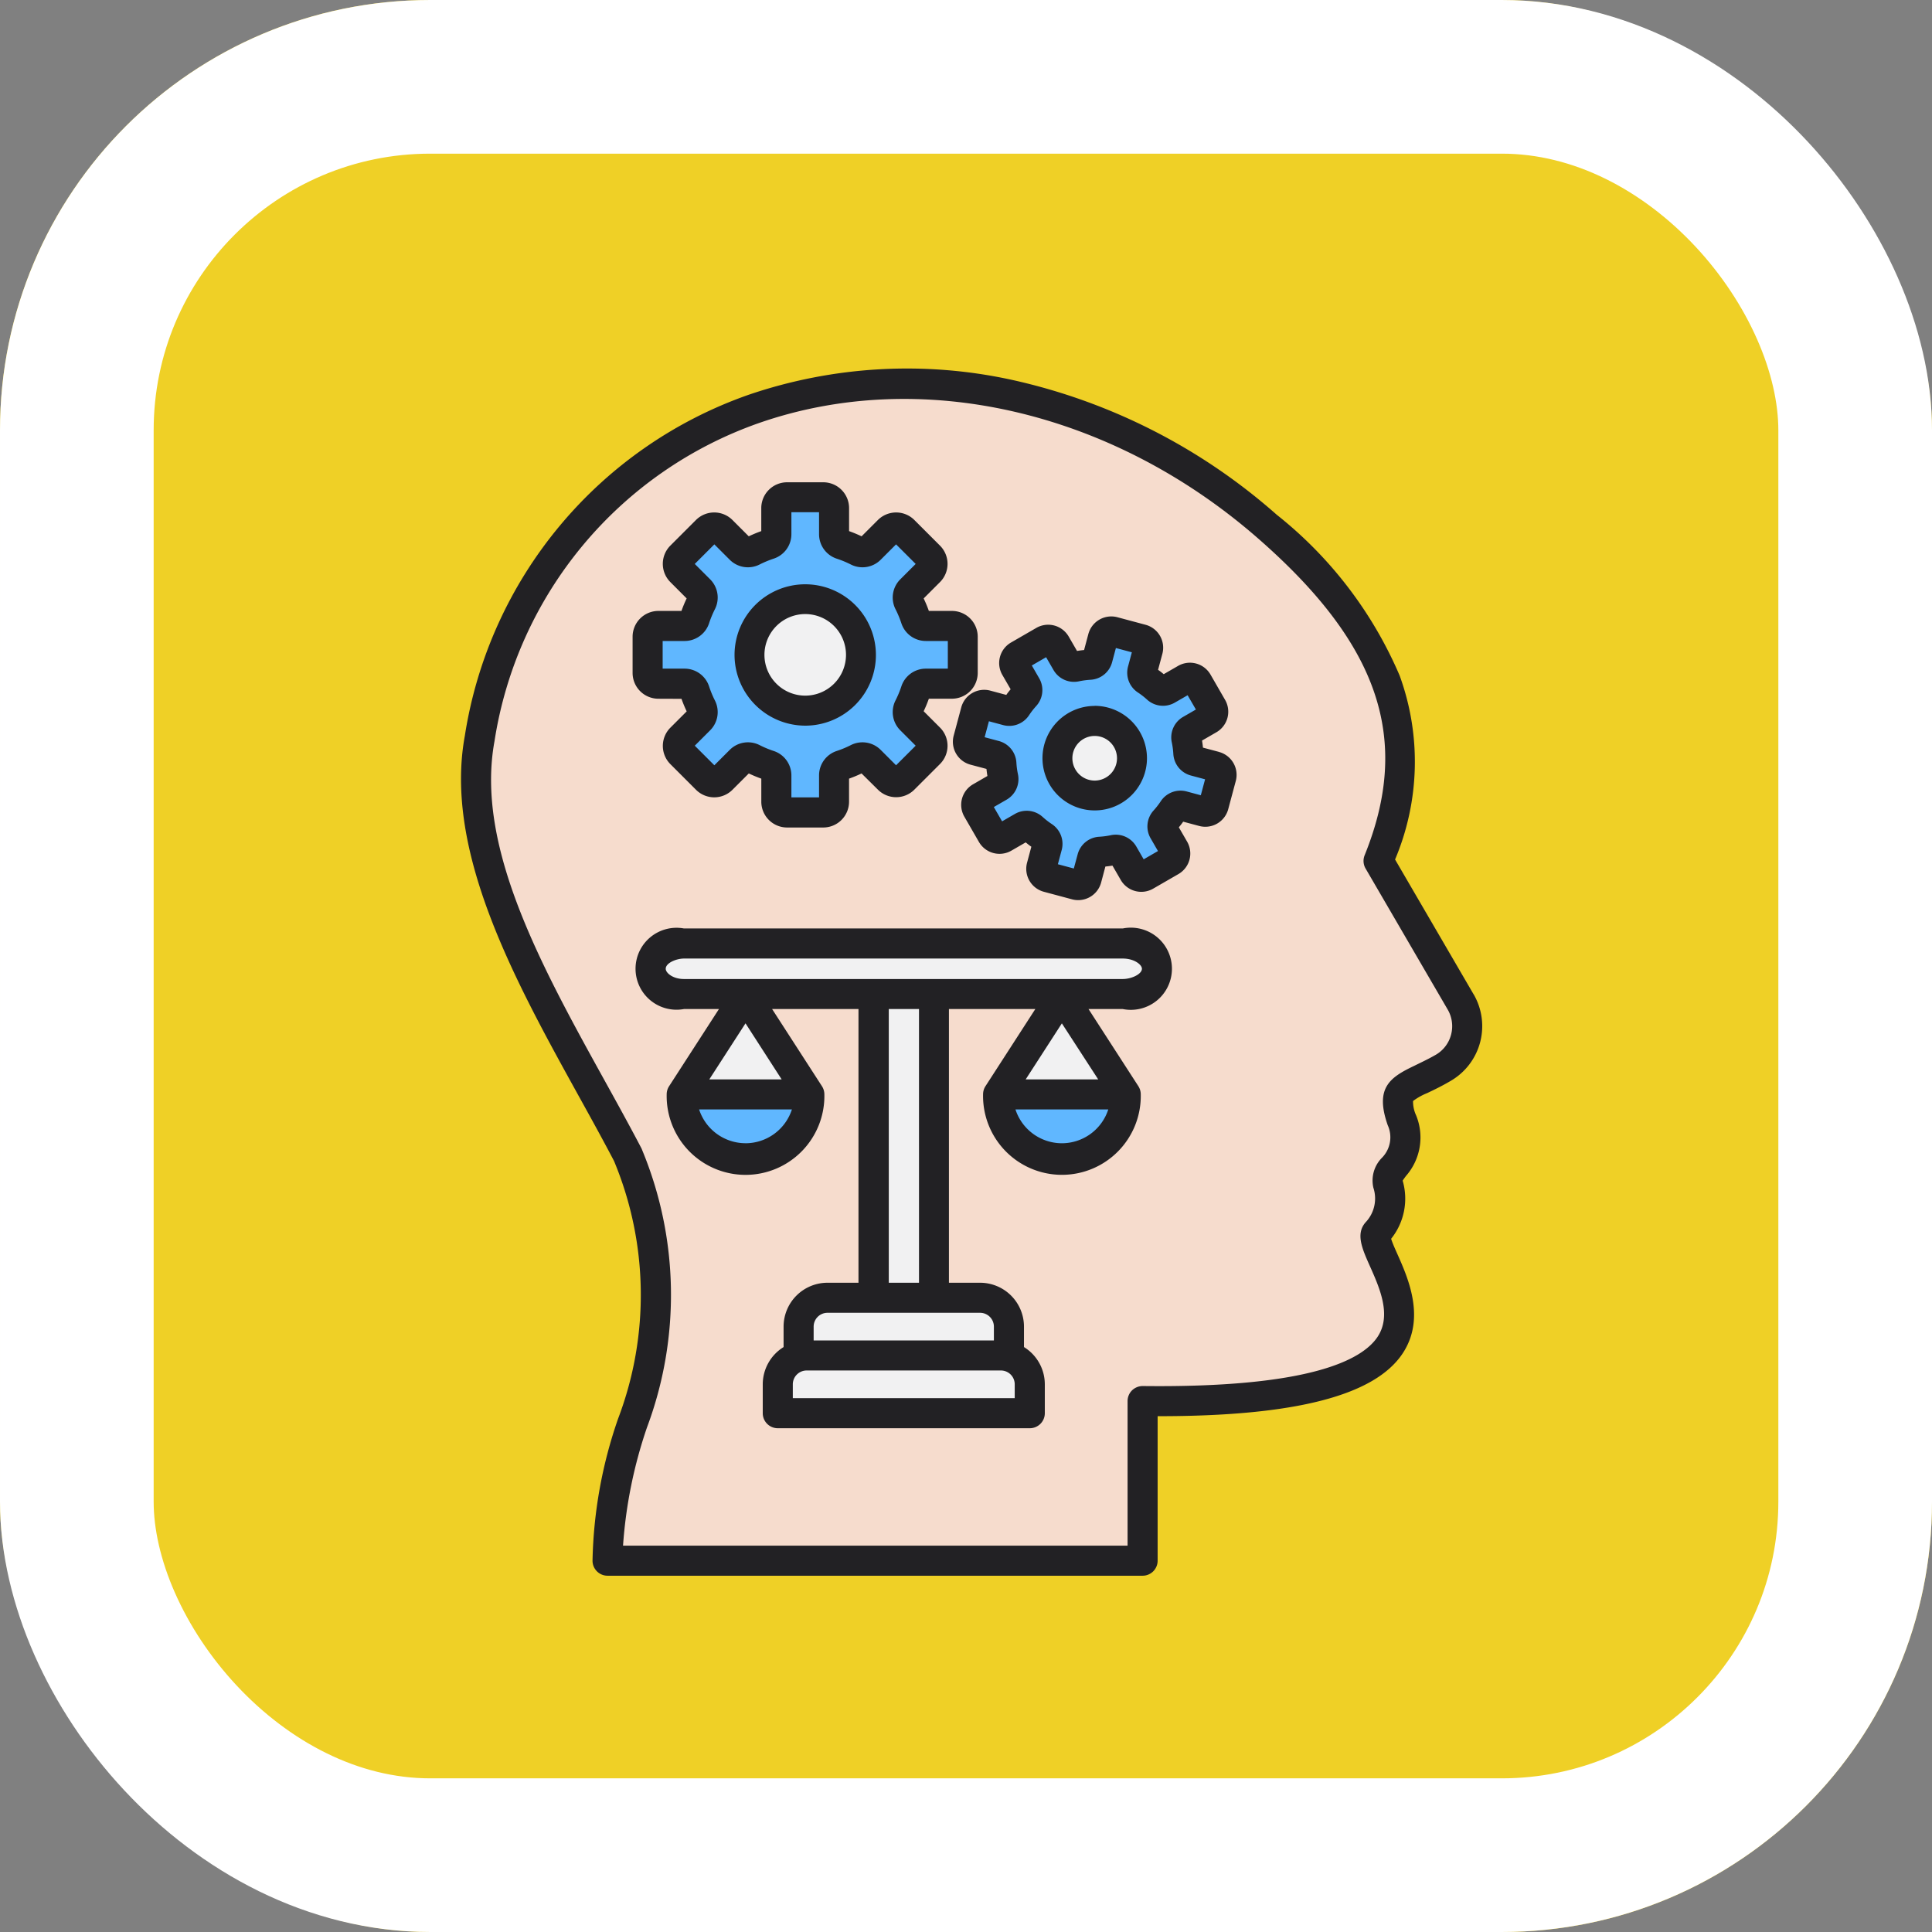 <svg xmlns="http://www.w3.org/2000/svg" width="62.865" height="62.865" viewBox="0 0 62.865 62.865">
  <rect x="0" y="0" width="62.865" height="62.865" fill="#808080" stroke="none"/>
  <g id="Group_1111421" data-name="Group 1111421" transform="translate(-276.15 -2830)">
    <g id="Group_1099341" data-name="Group 1099341" transform="translate(276.15 2830)">
      <g id="Rectangle_402588" data-name="Rectangle 402588" transform="translate(0 0)" fill="#efd026" stroke="#fff" stroke-width="5">
        <rect width="62.865" height="62.865" rx="14" stroke="none"/>
        <rect x="2.5" y="2.5" width="57.865" height="57.865" rx="11.5" fill="none"/>
      </g>
    </g>
    <g id="Group_1111420" data-name="Group 1111420" transform="translate(233.184 2821.567)">
      <path id="Path_900196" data-name="Path 900196" d="M66.035,39.908a13.422,13.422,0,0,1,8.817-10.6,15.3,15.3,0,0,1,8.477-.389,18.729,18.729,0,0,1,8.056,4.17,12.745,12.745,0,0,1,3.91,5.192,7.687,7.687,0,0,1-.324,5.515.163.163,0,0,0,.011.143l2.676,4.587a1.41,1.41,0,0,1-.505,1.921c-.236.137-.475.256-.721.372a1.8,1.8,0,0,0-.752.526,1.309,1.309,0,0,0,.054,1.006,1.354,1.354,0,0,1,.062.824,1.661,1.661,0,0,1-.3.542.757.757,0,0,0-.226.68,1.447,1.447,0,0,1-.316,1.433.393.393,0,0,0-.077.367,3.432,3.432,0,0,0,.264.711,2.706,2.706,0,0,1,.23,2.609,3.775,3.775,0,0,1-2.172,1.25,14.113,14.113,0,0,1-2.309.385,32.94,32.94,0,0,1-3.439.119.162.162,0,0,0-.116.046.164.164,0,0,0-.048.117v5.035H70.2l.015-.341a11.87,11.87,0,0,1,.291-2.1c.139-.617.319-1.22.5-1.825.174-.579.347-1.155.482-1.745a11.032,11.032,0,0,0,.272-1.918,13.386,13.386,0,0,0-.908-5.164c0-.007-.006-.014-.009-.021-.385-.734-.786-1.461-1.187-2.186a46.289,46.289,0,0,1-2.824-5.685A10.486,10.486,0,0,1,66.035,39.908Z" transform="translate(-7.304 -7.409)" fill="#f6dccd" fill-rule="evenodd"/>
      <g id="Group_1111419" data-name="Group 1111419" transform="translate(63.978 24.776)">
        <path id="Path_900197" data-name="Path 900197" d="M150.9,251.92a1.2,1.2,0,0,1,.622.165.61.61,0,0,1,.326.495c0,.445-.573.659-.949.659h-4.383l-5.073,0-4.82,0a1.134,1.134,0,0,1-.609-.167.609.609,0,0,1-.31-.491c0-.437.545-.659.918-.659H150.9Z" transform="translate(-135.377 -237.4)" fill="#f1f1f2" fill-rule="evenodd"/>
        <path id="Path_900198" data-name="Path 900198" d="M226.375,281.629H224.74V272.07l1.635,0Z" transform="translate(-217.162 -255.908)" fill="#f1f1f2" fill-rule="evenodd"/>
        <path id="Path_900199" data-name="Path 900199" d="M200.521,393.38a.776.776,0,0,1,.776.776v.776H194.78v-.776a.776.776,0,0,1,.776-.776Z" transform="translate(-189.643 -367.333)" fill="#f1f1f2" fill-rule="evenodd"/>
        <path id="Path_900200" data-name="Path 900200" d="M193.557,416.42a.777.777,0,0,1,.776.776v.776H186.46V417.2a.777.777,0,0,1,.776-.776Z" transform="translate(-182.001 -388.495)" fill="#f1f1f2" fill-rule="evenodd"/>
        <path id="Path_900201" data-name="Path 900201" d="M132.747,253.061a2.24,2.24,0,0,0,4.478,0v-.067a.165.165,0,0,0-.025-.089l-1.948-3.017h3.742v9.558h-1.34a1.1,1.1,0,0,0-1.1,1.1v.846l-.154.1a1.1,1.1,0,0,0-.524.935v.939a.163.163,0,0,0,.163.163h8.2a.162.162,0,0,0,.163-.163v-.939a1.1,1.1,0,0,0-.523-.935l-.154-.1v-.845a1.1,1.1,0,0,0-1.1-1.1h-1.34V249.89h3.736l-1.948,3.015a.161.161,0,0,0-.025.089v.068a2.24,2.24,0,0,0,4.478-.012v-.055a.165.165,0,0,0-.025-.089l-1.948-3.015h1.713c.57,0,1.274-.332,1.274-.985a.881.881,0,0,0-.35-.675,1.466,1.466,0,0,0-.924-.31H132.984c-.559,0-1.244.356-1.244.985a.885.885,0,0,0,.344.676,1.41,1.41,0,0,0,.9.309h1.739l-1.949,3.017a.161.161,0,0,0-.025.089v.066Z" transform="translate(-131.74 -233.726)" fill="#f1f1f2" fill-rule="evenodd"/>
        <path id="Path_900202" data-name="Path 900202" d="M264.195,123.585l-.918-.246a.448.448,0,0,0-.546.315l-.2.74-.226.021c-.07.007-.139.016-.209.028l-.222.036-.382-.662a.447.447,0,0,0-.609-.163l-.824.476a.446.446,0,0,0-.162.609l.382.662-.142.174c-.044.055-.087.11-.128.167l-.131.184-.741-.2a.448.448,0,0,0-.545.315l-.246.918a.447.447,0,0,0,.315.546l.74.2.021.226c.007.07.016.139.028.209l.036.222-.662.382a.445.445,0,0,0-.208.271.44.44,0,0,0,.044.337l.475.823a.436.436,0,0,0,.271.207.441.441,0,0,0,.339-.044l.661-.382.174.142q.082.067.169.13l.183.131-.2.739a.448.448,0,0,0,.315.545l.918.246a.453.453,0,0,0,.114.015.447.447,0,0,0,.431-.329l.2-.741.226-.021c.07-.007.139-.016.209-.027l.222-.036.382.662a.446.446,0,0,0,.608.164l.823-.475a.447.447,0,0,0,.164-.61l-.383-.662.143-.174c.045-.054.087-.11.128-.167l.131-.184.74.2a.445.445,0,0,0,.544-.315l.246-.918a.447.447,0,0,0-.315-.545l-.742-.2-.02-.227c-.007-.069-.016-.139-.027-.208l-.035-.221.661-.382a.446.446,0,0,0,.164-.609l-.475-.824a.446.446,0,0,0-.609-.162l-.662.381-.174-.142c-.055-.044-.11-.087-.167-.127l-.185-.131.2-.741a.441.441,0,0,0-.045-.337.427.427,0,0,0-.267-.209Z" transform="translate(-248.018 -119.283)" fill="#f1f1f2" fill-rule="evenodd"/>
        <path id="Path_900203" data-name="Path 900203" d="M142.79,80.921l.734.734-1.1,1.1-.733-.733a.511.511,0,0,0-.595-.1,3.515,3.515,0,0,1-.5.209.51.51,0,0,0-.353.487v1.037h-1.554V82.621a.511.511,0,0,0-.354-.487,3.66,3.66,0,0,1-.5-.209.513.513,0,0,0-.595.1l-.734.733-1.1-1.1.734-.734a.512.512,0,0,0,.095-.594,3.514,3.514,0,0,1-.208-.5.512.512,0,0,0-.488-.354H134.5V77.918h1.037a.511.511,0,0,0,.488-.354,3.688,3.688,0,0,1,.208-.5.513.513,0,0,0-.095-.6l-.734-.734,1.1-1.1.734.733a.513.513,0,0,0,.6.095,3.747,3.747,0,0,1,.5-.209.512.512,0,0,0,.353-.487V73.73h1.554v1.037a.513.513,0,0,0,.353.488,3.6,3.6,0,0,1,.5.208.513.513,0,0,0,.595-.095l.733-.733,1.1,1.1-.734.734a.511.511,0,0,0-.1.595,3.506,3.506,0,0,1,.209.5.511.511,0,0,0,.487.354h1.038v1.553H143.39a.51.51,0,0,0-.487.354,3.507,3.507,0,0,1-.209.5.511.511,0,0,0,.1.595Z" transform="translate(-134.275 -73.73)" fill="#f1f1f2" fill-rule="evenodd"/>
      </g>
      <path id="Path_900204" data-name="Path 900204" d="M139.343,76.716q.088-.185.157-.378l.077-.216h.98a.514.514,0,0,0,.513-.513V74.43a.514.514,0,0,0-.513-.513h-.982L139.5,73.7a3.672,3.672,0,0,0-.156-.375l-.1-.208.694-.694a.512.512,0,0,0,0-.726l-.834-.834a.513.513,0,0,0-.725,0l-.694.694-.208-.1a3.908,3.908,0,0,0-.377-.156l-.216-.077v-.98a.514.514,0,0,0-.513-.513h-1.179a.514.514,0,0,0-.513.513v.98l-.216.077a3.686,3.686,0,0,0-.376.156l-.209.1-.7-.7a.514.514,0,0,0-.726,0l-.834.834a.513.513,0,0,0,0,.725l.694.7-.1.208a3.949,3.949,0,0,0-.156.375l-.077.218H131a.514.514,0,0,0-.513.513v1.179a.514.514,0,0,0,.513.513h.982l.077.218a3.68,3.68,0,0,0,.156.376l.1.208-.694.694a.513.513,0,0,0,0,.725l.834.834a.513.513,0,0,0,.727,0l.694-.694.208.1a3.911,3.911,0,0,0,.377.156l.215.077v.98a.514.514,0,0,0,.513.513h1.179a.514.514,0,0,0,.513-.513v-.98l.215-.078c.128-.046.255-.1.378-.157l.208-.1.694.693a.512.512,0,0,0,.725,0l.834-.834a.511.511,0,0,0,0-.725l-.694-.694Z" transform="translate(-66.614 -45.28)" fill="#60b7ff" fill-rule="evenodd"/>
      <path id="Path_900205" data-name="Path 900205" d="M267.924,128.81a.444.444,0,0,0,.52.054l.7-.4.595,1.03-.7.4a.446.446,0,0,0-.213.477,2.837,2.837,0,0,1,.057.43.442.442,0,0,0,.329.406l.777.208-.306,1.149-.779-.209a.445.445,0,0,0-.488.186,2.915,2.915,0,0,1-.264.344.445.445,0,0,0-.055.52l.4.7-1.029.595-.4-.7a.446.446,0,0,0-.478-.213,2.843,2.843,0,0,1-.43.057.442.442,0,0,0-.4.33l-.209.777-1.148-.308.208-.777a.446.446,0,0,0-.186-.489,2.92,2.92,0,0,1-.344-.264.443.443,0,0,0-.52-.054l-.7.4-.595-1.029.7-.4a.446.446,0,0,0,.213-.478,2.845,2.845,0,0,1-.057-.43.444.444,0,0,0-.329-.406l-.777-.209.309-1.148.777.208a.445.445,0,0,0,.489-.187,2.92,2.92,0,0,1,.264-.344.445.445,0,0,0,.055-.52l-.4-.7,1.029-.595.4.7a.447.447,0,0,0,.478.214,2.938,2.938,0,0,1,.429-.057.443.443,0,0,0,.406-.329l.208-.777,1.149.307-.208.777a.445.445,0,0,0,.187.489A3.307,3.307,0,0,1,267.924,128.81Z" transform="translate(-187.416 -97.856)" fill="#60b7ff" fill-rule="evenodd"/>
      <circle id="Ellipse_11590" data-name="Ellipse 11590" cx="1.653" cy="1.653" r="1.653" transform="translate(67.33 28.309) rotate(-7.004)" fill="#f1f1f2"/>
      <path id="Path_900206" data-name="Path 900206" d="M175.087,112.348a1.978,1.978,0,1,0-1.979,1.979A1.981,1.981,0,0,0,175.087,112.348Z" transform="translate(-103.942 -82.608)" fill="#f1f1f2" fill-rule="evenodd"/>
      <path id="Path_900207" data-name="Path 900207" d="M149.77,277.181l1.776-2.751,1.778,2.751Z" transform="translate(-84.322 -233.3)" fill="#f1f1f2" fill-rule="evenodd"/>
      <path id="Path_900208" data-name="Path 900208" d="M151.318,312.607a1.912,1.912,0,0,1-3.639,0l-.139-.427h3.916Z" transform="translate(-82.274 -267.974)" fill="#60b7ff" fill-rule="evenodd"/>
      <path id="Path_900209" data-name="Path 900209" d="M273.86,312.19h3.916l-.138.426a1.912,1.912,0,0,1-3.639,0Z" transform="translate(-198.301 -267.983)" fill="#60b7ff" fill-rule="evenodd"/>
      <path id="Path_900210" data-name="Path 900210" d="M276.1,277.181l1.776-2.751,1.778,2.751Z" transform="translate(-200.358 -233.3)" fill="#f1f1f2" fill-rule="evenodd"/>
      <path id="Path_900211" data-name="Path 900211" d="M300.173,164.112a1.052,1.052,0,1,1-1.051-1.052A1.053,1.053,0,0,1,300.173,164.112Z" transform="translate(-220.538 -131.005)" fill="#f1f1f2" fill-rule="evenodd"/>
      <path id="Path_900212" data-name="Path 900212" d="M295.448,159.06a1.378,1.378,0,1,0,1.377,1.378A1.379,1.379,0,0,0,295.448,159.06Z" transform="translate(-216.864 -127.331)" fill="#f1f1f2" fill-rule="evenodd"/>
      <path id="Path_900213" data-name="Path 900213" d="M79.5,40.289H75.113l-5.073,0-4.82,0c-.362,0-.592-.2-.592-.333,0-.194.354-.333.592-.333H79.5c.375,0,.623.2.623.333C80.119,40.135,79.777,40.289,79.5,40.289Zm-6.631,9.883h-.983V41.265h.983ZM75.306,51.6v.45H69.441V51.6a.45.45,0,0,1,.45-.45h4.965A.45.45,0,0,1,75.306,51.6Zm.678,2.327H68.763v-.45a.451.451,0,0,1,.45-.45h6.321a.45.45,0,0,1,.45.45Zm.356-10.371,1.178-1.824L78.7,43.555Zm1.178,2.077a1.59,1.59,0,0,1-1.51-1.1h3.02A1.589,1.589,0,0,1,77.518,45.633ZM66.046,43.555l1.178-1.824L68.4,43.555Zm1.178,2.077a1.59,1.59,0,0,1-1.51-1.1h3.02A1.589,1.589,0,0,1,67.224,45.633ZM79.5,38.644H65.22a1.333,1.333,0,1,0,0,2.622h1.14l-1.624,2.513a.489.489,0,0,0-.077.266h0a2.566,2.566,0,1,0,5.131,0h0a.489.489,0,0,0-.077-.266l-1.624-2.514H70.9v8.907H69.891A1.429,1.429,0,0,0,68.463,51.6v.665a1.427,1.427,0,0,0-.678,1.213v.939a.489.489,0,0,0,.489.489h8.2a.489.489,0,0,0,.489-.489v-.939a1.425,1.425,0,0,0-.678-1.213V51.6a1.429,1.429,0,0,0-1.428-1.428H73.843V41.266h2.811l-1.623,2.512a.489.489,0,0,0-.077.266h0a2.566,2.566,0,1,0,5.131,0h0a.489.489,0,0,0-.077-.266l-1.623-2.512H79.5a1.337,1.337,0,1,0,0-2.622Zm-.913-4.812a.726.726,0,1,1,.725-.725A.727.727,0,0,1,78.584,33.832Zm0-2.429a1.7,1.7,0,1,0,1.7,1.7A1.706,1.706,0,0,0,78.584,31.4Zm3.452,2.907.139-.519-.463-.124a.771.771,0,0,1-.57-.7,2.507,2.507,0,0,0-.051-.381.77.77,0,0,1,.369-.826l.416-.24-.269-.465-.416.24a.77.77,0,0,1-.9-.094,2.436,2.436,0,0,0-.3-.234.771.771,0,0,1-.323-.846l.124-.463-.519-.139-.124.463a.77.77,0,0,1-.7.57,2.507,2.507,0,0,0-.381.051.77.77,0,0,1-.826-.37l-.24-.415-.465.269.24.416a.77.77,0,0,1-.094.9,2.561,2.561,0,0,0-.234.3.77.77,0,0,1-.846.323l-.462-.124-.139.519.463.124a.771.771,0,0,1,.57.7,2.507,2.507,0,0,0,.051.381.771.771,0,0,1-.369.827l-.416.24.269.465.416-.24a.77.77,0,0,1,.9.094,2.478,2.478,0,0,0,.3.234.771.771,0,0,1,.323.846l-.124.462.519.139.125-.463a.769.769,0,0,1,.7-.57,2.507,2.507,0,0,0,.381-.051.772.772,0,0,1,.827.369l.24.416.465-.269-.24-.416a.77.77,0,0,1,.094-.9,2.479,2.479,0,0,0,.234-.3.77.77,0,0,1,.845-.323Zm.592-1.411-.522-.139c-.007-.077-.018-.154-.03-.23l.467-.27a.772.772,0,0,0,.283-1.054l-.475-.824A.773.773,0,0,0,81.3,30.1l-.468.27c-.059-.049-.121-.1-.184-.141l.14-.522a.772.772,0,0,0-.545-.944l-.918-.246a.773.773,0,0,0-.945.545l-.139.522c-.077.007-.153.018-.23.03l-.27-.467a.772.772,0,0,0-1.054-.283l-.824.476a.772.772,0,0,0-.282,1.054l.27.467c-.049.059-.1.121-.141.184l-.522-.14a.772.772,0,0,0-.944.546l-.246.918a.772.772,0,0,0,.545.945l.522.139c.007.077.018.153.03.23l-.467.27a.772.772,0,0,0-.283,1.054l.475.823a.773.773,0,0,0,1.054.283l.467-.27c.06.049.121.1.184.141l-.14.522a.772.772,0,0,0,.546.944l.918.246a.757.757,0,0,0,.2.026.773.773,0,0,0,.746-.571l.139-.522c.077-.007.154-.018.23-.03l.27.467a.772.772,0,0,0,1.054.283l.823-.475a.773.773,0,0,0,.283-1.054l-.27-.467c.049-.059.1-.121.141-.184l.522.14a.772.772,0,0,0,.944-.546l.246-.918a.772.772,0,0,0-.545-.944ZM69.167,28.414A1.327,1.327,0,1,1,67.84,29.74,1.328,1.328,0,0,1,69.167,28.414Zm0,3.631a2.3,2.3,0,1,0-2.3-2.3A2.306,2.306,0,0,0,69.167,32.045ZM64.528,29.29v.9h.711a.839.839,0,0,1,.8.578,3.272,3.272,0,0,0,.189.457.837.837,0,0,1-.155.972l-.5.5.637.637.5-.5a.837.837,0,0,1,.973-.156,3.269,3.269,0,0,0,.456.19.837.837,0,0,1,.578.8v.711h.9v-.711a.836.836,0,0,1,.577-.8,3.239,3.239,0,0,0,.457-.19.836.836,0,0,1,.972.156l.5.5.638-.637-.5-.5a.837.837,0,0,1-.156-.973,3.227,3.227,0,0,0,.19-.456.837.837,0,0,1,.8-.578h.712v-.9h-.712a.837.837,0,0,1-.8-.578,3.226,3.226,0,0,0-.19-.456.837.837,0,0,1,.156-.973l.5-.5-.638-.637-.5.5a.837.837,0,0,1-.972.155,3.292,3.292,0,0,0-.457-.189.838.838,0,0,1-.577-.8V25.1h-.9v.711a.837.837,0,0,1-.577.8,3.354,3.354,0,0,0-.457.19.838.838,0,0,1-.973-.155l-.5-.5-.637.637.5.5a.838.838,0,0,1,.155.973,3.323,3.323,0,0,0-.189.456.839.839,0,0,1-.8.578Zm-.139,1.879a.84.84,0,0,1-.839-.838V29.151a.84.84,0,0,1,.839-.839h.751a4.122,4.122,0,0,1,.169-.407l-.531-.532a.84.84,0,0,1,0-1.186l.834-.834a.841.841,0,0,1,1.187,0l.531.531a4.247,4.247,0,0,1,.407-.169v-.75a.84.84,0,0,1,.839-.839h1.179a.84.84,0,0,1,.839.839v.75a4.335,4.335,0,0,1,.407.169l.531-.531a.84.84,0,0,1,1.186,0l.834.834a.839.839,0,0,1,0,1.187l-.531.531a4.131,4.131,0,0,1,.169.407h.751a.84.84,0,0,1,.839.839V30.33a.84.84,0,0,1-.839.838h-.751a4.354,4.354,0,0,1-.169.408l.531.531a.838.838,0,0,1,0,1.186l-.834.834a.838.838,0,0,1-1.186,0L71,33.6c-.133.064-.27.12-.407.169v.751a.84.84,0,0,1-.839.839H68.577a.84.84,0,0,1-.839-.839v-.751a4.335,4.335,0,0,1-.407-.169l-.531.531a.839.839,0,0,1-1.187,0l-.834-.834a.84.84,0,0,1,0-1.186l.531-.531a4.135,4.135,0,0,1-.169-.408ZM90.182,42.1a1.075,1.075,0,0,0-.11-.818L87.4,36.693a.491.491,0,0,1-.031-.429c1.529-3.782.482-6.874-3.5-10.34C79.122,21.792,72.91,20.367,67.656,22.2a13.091,13.091,0,0,0-8.6,10.353c-.627,3.419,1.513,7.294,3.585,11.041.42.759.816,1.477,1.191,2.193a.417.417,0,0,1,.027.062,12.307,12.307,0,0,1,.159,9.031,15.051,15.051,0,0,0-.779,3.847H79.656V54.022a.489.489,0,0,1,.145-.348.5.5,0,0,1,.349-.141c5.406.064,7.141-.839,7.644-1.606.459-.7.064-1.585-.255-2.3-.252-.566-.47-1.054-.132-1.428a1.125,1.125,0,0,0,.247-1.119,1.05,1.05,0,0,1,.275-.97.95.95,0,0,0,.192-1.064c-.425-1.214.067-1.555.866-1.934.2-.1.434-.206.7-.359A1.069,1.069,0,0,0,90.182,42.1Zm.735-1.31L88.36,36.4a8.179,8.179,0,0,0,.148-5.986,13.4,13.4,0,0,0-4-5.233,19.289,19.289,0,0,0-8.585-4.381,15.973,15.973,0,0,0-8.59.476,14.043,14.043,0,0,0-9.242,11.1c-.691,3.763,1.636,7.975,3.69,11.691.412.744.8,1.447,1.165,2.144a11.337,11.337,0,0,1,.131,8.387,14.937,14.937,0,0,0-.831,4.618.489.489,0,0,0,.489.489h17.41a.489.489,0,0,0,.489-.489V54.514h.039c4.435,0,7.033-.671,7.938-2.049.753-1.146.169-2.452-.179-3.233-.072-.161-.164-.368-.2-.491a2.088,2.088,0,0,0,.375-1.89c.025-.042.073-.107.11-.156a1.9,1.9,0,0,0,.328-1.969,1.07,1.07,0,0,1-.1-.467A2,2,0,0,1,89.407,44c.209-.1.471-.224.769-.4a2.06,2.06,0,0,0,.741-2.813Z" fill="#222124" fill-rule="evenodd"/>
    </g>
  </g>
</svg>
